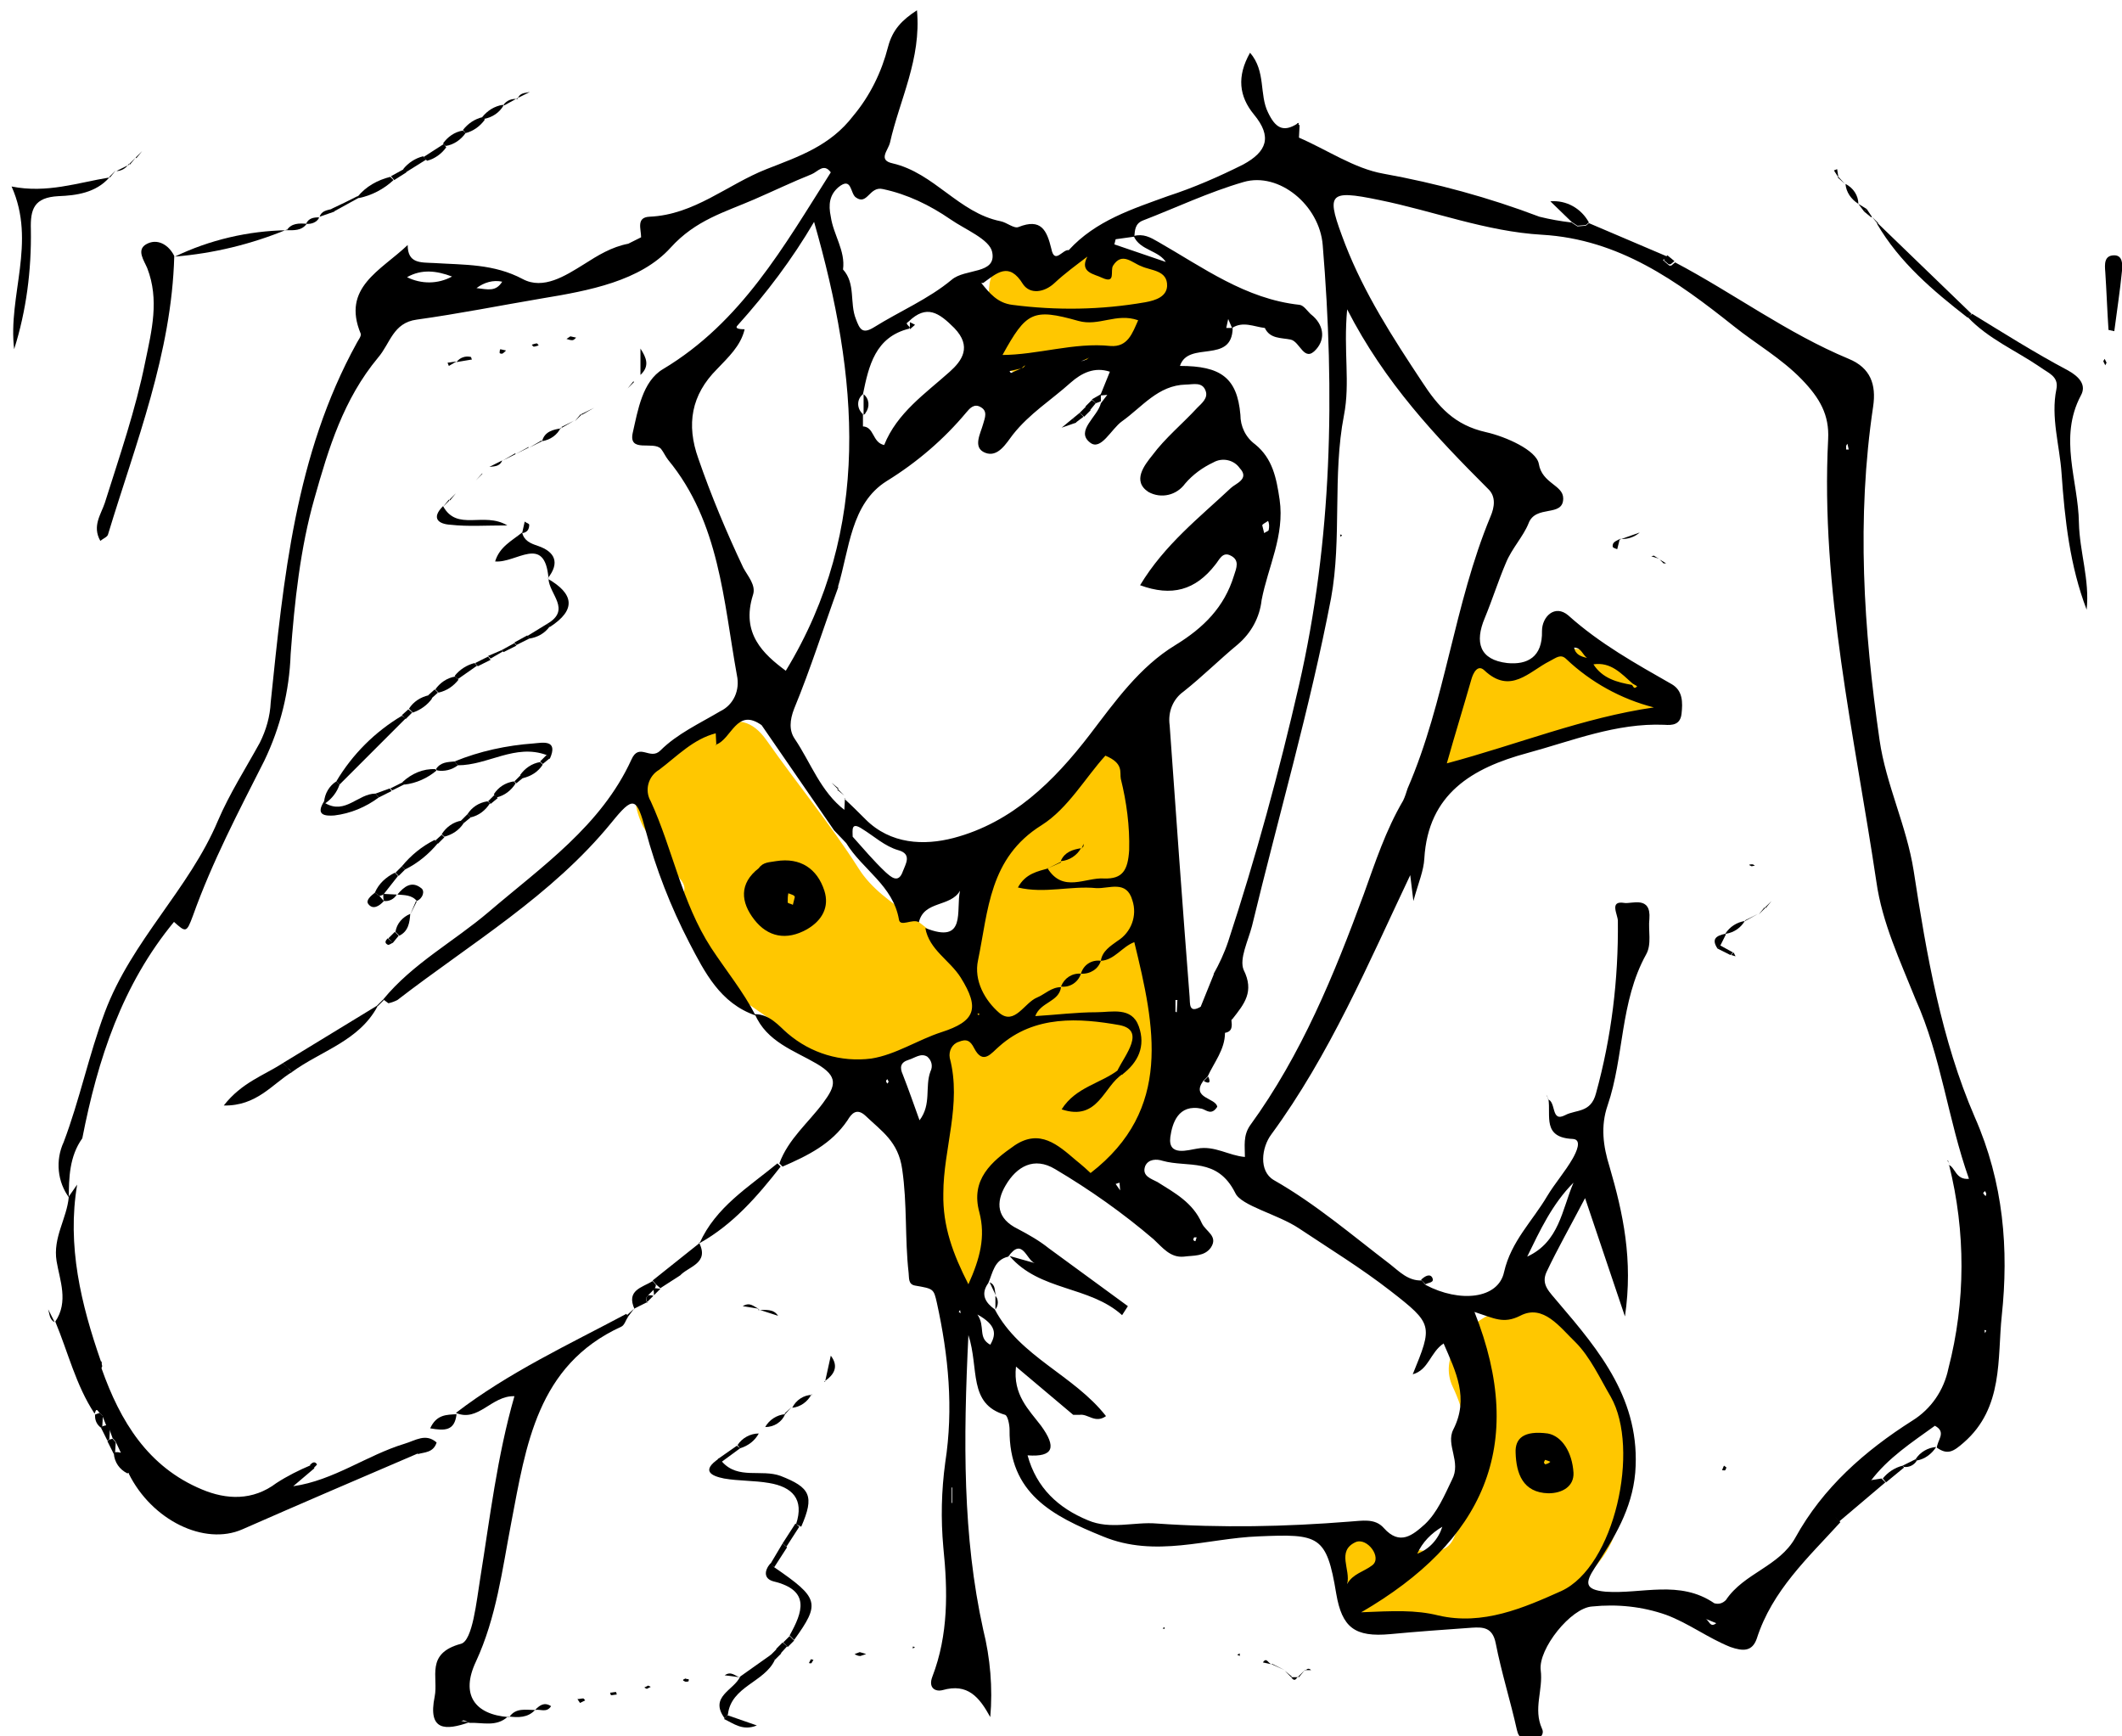 <svg id="Слой_1" xmlns="http://www.w3.org/2000/svg" viewBox="0 0 330 270"><style>.st0{fill:#ffc700}</style><path class="st0" d="M149.1 150.4c2.3-8.1 3.9-16.3 10.5-21.4 3.6-2.8 7.6-4.3 8.4-9.6.3-2 2.7-3.1 5-2.6s3.4 2.1 3.7 4.3c.1.3.1.7 0 1-2.1 14.7 3.6 28.6 3.4 43.2-.1 7.2-4.6 12.1-7.6 17.7-1.4 2.6-4.9 1.1-6.5-1-2.9-3.6-6.7-2.8-9.7-1.7-3.2 1.2-2.9 4.8-2.2 8.1.4 2.4.4 4.8.2 7.2-.2 2.7-1 5.2-4.3 5.3-3.1.1-4.6-1.9-5.3-4.6-1.1-4.1-1.2-8.5-.3-12.7 1.5-7.2 1.8-14.5 2.2-21.7-6 4.6-18.1 4.6-23.8-.9-4.3-4.2-10.5-6.3-13.5-12.1-1.7-3.2-4.9-5.8-3-10.1.6-1.4-.9-2.4-1.7-3.5-1.7-2.1-3.2-4.4-4.6-6.8-2.6-5.3-.9-9.5 4.5-11.8 2.3-1 4.6-2.2 6.8-3.5 3.2-1.8 5.7-1.2 7.9 1.9 4.7 6.7 9.9 13 14.3 19.9 4 6.4 12.3 8.2 15.6 15.4zm103.8 75.8c-.5 3.9-.7 7.8-1.6 11.6-1.6 7.3-14.2 16.1-22 14.8-3.7-.6-7 .3-10.5.7-3.8.5-6.9.2-7.4-4.6 0-.2 0-.3-.1-.5-1.6-2.2-4.7-4.1-2.2-7.4 2.5-3.3 5.6-.9 8.4-.3 1.7.4 3.3.6 5 .7 2.5 0 3.5-1 4.2-3.9 1.7-7.4 2.8-14.2-.8-21.7-2-4.3 1.3-9 5.8-11.2 4.5-2.2 10.5-1.7 13.1 2.2 3.8 6 8.2 11.9 8.1 19.6zm-81.3-170c-3.7-.1-7.3-1.3-11.3 1-2.8 1.7-6-.1-6.2-4.3-.1-1.7-.1-3.4-.2-5.1-.6-6 1-7.6 6.7-6.2 1.3.4 2.7.2 3.8-.6 4.5-2.6 9.3-.8 14-.7 2.6.1 4.2 2.9 4 5.7-.2 4.3-6.7 10.1-10.8 10.2zm56.2 63.6c-3.6-.1-5.3-3.1-3.7-6.3 1.1-1.9 1.9-3.9 2.4-6.1.7-4.1 2.6-6.3 7-4.1 1.3.6 2.8.4 3.9-.4 5-3.5 9.9-1.9 14.8 0 3.1 1.2 5.6 3.1 5.1 6.7-.4 3.3-3.5 2.9-6 3.3-7.3 1-14.9 1.4-21.2 6.1-.7.2-1.5.6-2.3.8z"/><path d="M59.6 155.4c4.6-5.6 11-9 16.4-13.6 8.3-7.1 17.5-13.4 22.2-23.7 1.2-2.7 2.9.2 4.5-1.4 2.6-2.6 6.1-4.2 9.3-6.1 2.1-1 3.1-3.3 2.6-5.6-2.1-11.6-2.7-23.8-10.7-33.5-.4-.5-.7-1.2-1.1-1.7-1.2-1.3-5.1.7-4.4-2.5.8-3.5 1.5-8 4.7-9.9 12.2-7.3 18.8-19.1 26.1-30.6-1.1-1.5-2-.1-3 .3-3 1.2-5.9 2.6-8.9 3.9-4.6 2-9.1 3.2-13 7.5-4.7 5.2-12.7 6.7-20 7.9-6.5 1.1-13 2.4-19.5 3.3-3.7.5-4.1 3.7-6 5.9-5.4 6.5-7.7 14.1-9.9 21.9-2.2 7.7-3.1 16.1-3.7 24.2-.2 5.8-1.6 11.4-4.1 16.6-4 7.9-8.1 15.7-11.1 24.1-1 2.7-1.1 2.6-3 .9l.2-.3-.1.3c-8.1 9.8-11.9 21.4-14.3 33.7-2 2.8-2.1 6.1-2.1 9.4l.1-.1c-1.9-2.5-2.2-5.9-.9-8.7 2.5-6.6 3.9-13.5 6.4-20.2 4.2-11.2 13.1-19.1 17.6-29.8 1.8-4.2 4.3-8.1 6.5-12.1 1-2 1.6-4.1 1.7-6.3 2-19.2 3.8-38.5 13.4-55.9.2-.4.7-1 .6-1.4-3-7.2 3.1-9.8 7.3-13.8 0 2.9 2 2.7 4.1 2.8 4.7.3 9.3.1 13.8 2.5 3.2 1.7 6.6-.5 9.5-2.3 2.2-1.4 4.3-2.7 6.9-3.2l2-1c0-1.3-.8-3.1 1.3-3.2 7-.3 12.1-5 18.2-7.4 5.1-2 9.9-3.6 13.5-8.3 2.6-3.1 4.4-6.8 5.4-10.7.7-2.7 2.2-4.2 4.5-5.7.7 7.6-2.7 13.9-4.2 20.6-.3 1.2-1.9 2.7.4 3.2 6.5 1.5 10.3 7.7 16.8 9 1 .2 2.1 1.2 2.8.9 3.5-1.4 4.4.5 5.1 3.4.5 2.5 1.8 0 2.7.2l.1.1-.1-.1c4.2-4.6 9.9-6.4 15.4-8.4 4-1.3 7.9-3 11.7-4.9 3.7-2 4.6-4.3 1.7-7.8-2.3-2.8-2.7-5.9-.6-9.6 2.5 2.9 1.4 6.5 2.8 9.3 1.1 2.3 2.3 3.2 4.6 1.7l.3.3-.1 2v-.1c4.4 1.9 8.6 4.8 13.1 5.6 8.3 1.5 16.4 3.7 24.3 6.7 1.6.4 3.3.7 5 .9l.9.6 1.3-.1.5-.4 12.2 5.2-.4.4-.3.1.3.3.7.6h.3l.6-.5c9.1 4.8 17.4 11 27 15 3.4 1.4 4.3 4 3.8 7.4-2.6 17.4-1.5 34.6 1 51.9 1 6.9 4.2 13.3 5.3 20.3 2 13 4.3 26.3 9.5 38.3 4.5 10.2 5.3 20.6 4.2 30.9-.7 6.6.3 14.3-5.9 19.7-1.6 1.4-2.5 2-4.2.8v.1c0-1.2 1.6-2.5-.3-3.5-3.6 2.6-7.3 5-10 8.6l.1-.1-1.1 1.1.1-.1-1.1 1.1.1-.1-.9.9-.3.3-.7.7-.4.4c-.2.1-.3.3-.5.4l-.7.8v.2l.7.8c-5 5.5-10.6 10.6-13 18.1-.7 2-2.1 2-4.1 1.3-3.5-1.4-6.5-3.7-10-5-3.7-1.3-7.6-1.7-11.5-1.3-3.3.2-8.4 6.6-8 9.9.4 3.1-1.2 6 .2 9.1.5 1-.6 1.9-1.8 1.8-1-.1-1.8-.2-2.1-1.6-1-4.5-2.4-8.9-3.3-13.5-.5-2.5-2-2.5-3.7-2.4-4.2.3-8.5.6-12.7 1-5.5.5-7.5-1-8.4-6.3-1.5-9.1-2.7-9.3-12.1-8.9-8 .3-16 3.4-24.2 0-7.9-3.2-14.6-6.7-14.5-16.6 0-.8-.3-2.2-.7-2.3-5.8-1.7-4-7.2-5.7-12.4-.8 16.4-.9 31.3 2.3 45.8 1.1 4.4 1.5 9.1 1.1 13.6-1.7-3.1-3.5-5.3-7.4-4.2-1.1.3-2.3-.3-1.6-2.1 2.5-6.5 2.4-13.3 1.7-20.1-.4-4.4-.3-8.8.3-13.2 1.3-8.4.5-16.6-1.3-24.8-.5-2.2-.5-2.2-3.4-2.7-1.1-.2-.9-1.2-1-2-.6-5.3-.2-10.7-1-16.1-.6-4.3-3.2-5.9-5.7-8.3-1.4-1.3-2.2-.3-2.8.7-2.5 3.7-6.2 5.5-10.1 7.2l-.5-.5c1.4-3.8 4.5-6.3 6.8-9.4 2-2.7 2.4-4.1-1-6.1s-7.8-3.4-9.6-7.7c2.3 0 3.7 1.8 5.1 3 3.6 3.1 8.3 4.5 13 3.9 3.8-.6 7.2-2.9 10.9-4.1 5.3-1.7 6-3.7 3-8.5-1.7-2.7-4.9-4.3-5.5-7.7 6.5 2.6 4.7-2.8 5.4-5.8-1.5 2.6-5.6 1.5-6.4 4.9-1-.6-2.9.8-3.1-.4-.9-5.3-5.7-7.8-8.2-11.9l1-1c1.7 1.9 3.3 3.8 5.1 5.5.8.7 2 1.9 2.7-.1.4-1.1 1.5-2.7-.7-3.3-2.1-.6-3.8-2.2-5.6-3.3-1.8-1.2-1.5.2-1.5 1.2l-1 1-2-2.1.1.1-11.3-16.4.2-.4-.1.5c-4-2.9-4.7 2.2-7.2 3l.1.1-.1-2 .1.1c-3.6.9-6.1 3.6-8.9 5.7-1.7 1-2.3 3.2-1.3 4.9 3.4 7.4 4.8 15.7 9.4 22.8 2.3 3.5 5 6.8 6.9 10.5-5.5-1.9-7.9-6.7-10.3-11.3-2.9-5.6-5.2-11.5-6.8-17.5-1.4-5.2-1.9-5.4-5.3-1.2-9.3 11.4-21.9 18.8-33.3 27.6-.4.2-.9.4-1.4.5l-.8-.6zm118.7-48l-1 1 1-1zM166 121.7l-1 1-1 1-1 1-1 1-.2.2.2-.2 1-1 1-1 1-1 1-1zm71.6 76.7l-.2.1.2-.1zM141.5 69.5l.2-.1-.2.1-.2.2.2-.2zm4.1-6.1l1-1 1-1 .2-.2-.2.2-1 1-1 1zm26.6-2l1-1 .2-.1-.1.1-1.1 1-1.1.1 1.5-3.7c-2.4-.8-4.4.2-6.1 1.7-3 2.7-6.4 4.8-9 8.1-1 1.3-2.3 3.6-4.3 2.8s-.7-3-.3-4.5c.3-1 .7-2-.4-2.6-1-.6-1.7.2-2.2.8-3.5 4.2-7.7 7.8-12.4 10.7-5.6 3.5-5.8 10.6-7.6 16.5l.1-.1c-2.3 6.3-4.3 12.7-6.9 19-.7 1.8-.8 3.4.1 4.7 2.5 3.7 4 8.2 7.8 11.1l-.1.1.1-2-.1.1c1.1 1 2.2 2.1 3.3 3.2 3.9 3.9 9.1 4.1 13.7 2.9 9.1-2.4 15.6-8.8 21.2-16.1 3.9-5.1 7.7-10.5 13.3-13.9 4.4-2.7 7.6-5.9 9.1-10.8.4-1.2.9-2.4-.5-3.1-1.3-.7-1.8.7-2.4 1.4-3.1 4-6.8 5-11.7 3.2 3.8-6.3 9.2-10.5 14.1-15.1.7-.7 3-1.4 1.4-3.1-.9-1.3-2.7-1.7-4.1-.9-1.7.8-3.2 1.9-4.4 3.3-1.3 1.8-3.7 2.4-5.7 1.3-2.6-1.7-.6-4.2.6-5.7 2-2.7 4.7-4.9 7-7.4.7-.7 1.7-1.5 1.3-2.6-.5-1.5-2-1-3.1-1-4.3.1-6.8 3.5-9.9 5.7-1.7 1.2-3.3 4.7-5 3.3-2.3-1.8 1.2-4 1.7-6.1l1-1.3zm39.9-12.3l-1-2c-.4-.5-.4-.5 0 0 .3.6.7 1.3 1 2zm-28.7-7.2l-2-1c-1.1-2-4.1-1.9-5.1-4.2 1.5-.4 2.6.2 3.8.9 7 4 13.6 8.9 22 9.8.7.1 1.2 1 1.9 1.6l-.2.1.1-.2c1.9 1.5 2.3 3.7.8 5.4-1.9 2.2-2.5-1.2-4-1.5-1.5-.3-3.2-.1-4-1.8l.1-.1-.1.1c-1.7-.2-3.4-1.1-5.1 0l-.6-1.4-.3 1.4h1c-.1 5.7-6.9 1.9-8.2 5.9 6.3 0 8.9 1.8 9.4 7.6 0 1.8.8 3.5 2.3 4.6 2.7 2.2 3.3 5.2 3.8 8.6.8 5.6-1.8 10.4-2.8 15.6-.3 2.7-1.6 5.1-3.7 6.9-2.9 2.4-5.5 5-8.4 7.3-1.7 1.2-2.5 3.2-2.2 5.3 1 14.1 2 28.1 3.1 42.2.1 1-.2 2.7 1.8 1.5l-.1.1 2.1-5.2-.1.1c.9-1.6 1.7-3.3 2.3-5.1 4.3-13.1 7.9-26.3 11-39.8 5.2-22.7 5.6-45.5 3.7-68.5-.5-6.2-6.8-11.4-12.3-9.8-5.5 1.6-10.5 4-15.7 6-1.2.5-1.2 1.5-1.3 2.5l-2.9.4-.2.8 8.2 2.8 1.9 1.1zm10.2 35.8l-.2-.2.2.2.4 1-.4-1zm-25.5-21.5l.9-.3c.1-.1.2-.2.4-.3l-1.3.6-.3.3.3-.3zm6.1 128.9l.1.2-.1-.2-.1-1.2-.6.2.7 1zm91 66.6c.6.2.7 1.5 1.7.7l-1.7-.7zM158.8 57.3l-1.8.4.2.3 1.6-.7c.1-.1.3-.1.4-.2.1-.1.2-.2.2-.3l-.6.5zm88 45l1 1c1.4 2.2 3.7 2.8 6 3.2.2.2.3.8.8.2l-.7-.4c-1.8-1.6-3.4-3.4-6.1-3l-1-1c-.7-.5-.9-1.6-2-1.6.2 1.1 1.1 1.4 2 1.6zm-85.9 94.1c-1.3-.5-1.9-4.1-4.1-1-2.2.5-2.4 2.5-3.1 4.1-1.3 1.8-.4 3.1 1 4.1 3.9 7.4 12.3 10.2 17.3 16.6-1.7 1.2-2.8-.4-4.1-.2h-1l-8.9-7.5c-.5 4.4 2 6.7 3.9 9.2 2.4 3.3 2 4.9-2.1 4.6 1.4 5.1 4.8 8.2 9.4 10.1 3.5 1.5 7.2.2 10.7.5 10 .7 20 .5 30-.3 1.8-.1 3.9-.6 5.3 1 2.5 2.8 4.5 1.1 6.4-.6 1.9-1.8 3-4.4 4.2-6.9 1.5-2.8-1-5.4.2-7.8 2.5-4.9.4-9-1.5-13.4-2.1 1.4-2.3 4.1-4.8 4.8 3.1-7.6 3.2-7.8-3.5-13-4.5-3.5-9.4-6.5-14.2-9.7-3.3-2.2-9-3.5-9.9-5.5-2.8-5.6-7.4-3.9-11.3-5-.9-.3-2.2-.3-2.7.8-.6 1.6 1 2 1.9 2.5 2.7 1.7 5.5 3.2 6.9 6.4.6 1.3 2.6 2 1.4 3.8-1 1.4-2.7 1.2-4.2 1.4-2.1.2-3.3-1.4-4.7-2.7-4.8-4.1-9.9-7.7-15.3-10.9-3.3-2-6-.4-7.7 2.5-1.6 2.7-1.4 5.2 1.9 6.8 1.7.9 3.3 1.8 4.8 3l12.3 9-.9 1.4c-5.1-4.6-12.8-3.7-17.5-9.2l3.9 1.1zm63.4 41c-1.7 1-3.1 2.4-3.9 4.2 1.9-.7 3.3-2.3 3.9-4.2l.2-.3-.2.3zm13.2-42c5-2.3 5.4-7.3 7.2-11.5-3.3 3.3-5.2 7.4-7.2 11.5zM155.7 55.2c5.7 0 11.3-2 17-1.4 2.7.2 3.4-2 4.3-4-3.4-1.2-6.1 1-9.3.1-7.1-2-8.1-1.4-11.8 5.3h-.2zM152.6 44l-.1-.2.1.2c1.3 1.6 2.5 3.1 4.8 3.4 6.9.9 13.8.8 20.7-.4 1.7-.3 3.3-.9 3.4-2.5.1-2.5-2.5-2.4-4-3.1-1.4-.5-3-2.3-4.4-.1-.5.8.5 2.9-1.7 1.9-1.2-.6-3.6-.8-2.3-3.3-1.7 1.3-3.5 2.6-5.1 4.1-1.6 1.5-3.8 1.8-4.9.2-2.2-3.6-4.1-1.7-6.2-.2h-.3zm-11.2 7.1c-5.3 1.3-6.3 5.8-7.2 10.2-.9.7-1 2-.2 2.9l.2.2v2l-.2.1.1-.2c1.9 0 1.5 2.5 3.4 2.9 2-5 6.4-8 10.2-11.4 1.9-1.7 3.5-3.9.7-6.8-2.4-2.4-4.3-3.7-7.1-1-.1.1-.3.2-.3.3.1.2.3.4.5.6l-.1.2zm-10.3-9.2c2 2.2 1 5.2 2 7.7.6 1.6 1 2.4 2.8 1.3 4-2.5 8.5-4.4 12.1-7.4 2.1-1.8 7-.8 6.3-4.3-.4-2-4.2-3.5-6.5-5.1-3.2-2.2-6.7-3.9-10.5-4.7-2.1-.5-2.4 2.6-4.2 1.3-.9-.6-.6-3.3-2.7-1.6-1.4 1.2-1.6 2.7-1.2 4.6.4 2.8 2.3 5.3 1.9 8.2zm31.8 93.1c2.4 3.9 5.9 1.4 8.8 1.6 2.9.1 3.7-1.3 3.9-4.4.1-3.7-.4-7.5-1.3-11.1-.2-1 .5-2.4-2.4-3.6-3.1 3.4-5.8 8.2-9.9 10.8-8.2 5.1-8.3 13.3-9.9 21-.7 3.2 1.1 6.3 3.3 8.2 2.4 2 3.9-1.6 5.9-2.4 1.2-.5 2.2-1.6 3.7-1.6-.3 2.3-3.2 2.3-4 4.5 3.3-.2 6.4-.6 9.5-.6 2.4 0 5.5-.9 6.6 2.2s-.1 5.6-2.6 7.5l-.7-.7c1.2-2.4 4.4-6.2.3-7-6.2-1.1-13.2-1.6-18.7 3.3-1.2 1-2.5 3-3.9.3-.6-1.2-1.2-1.5-2.4-1-1 .3-1.6 1.4-1.4 2.5 1.9 7.2-1 14.1-1 21.1-.1 5.1 1.5 9.4 3.9 14.1 1.8-4 2.7-7.4 1.7-11.2-1.4-5.1 1.9-7.9 5.5-10.4 3.9-2.6 6.7-.1 9.5 2.3 1 .8 2 1.7 2.3 2 12.8-9.9 10-22.8 6.8-35.9-1.9.7-3.1 2.8-5.2 2.9.2-1.5 1.5-2.3 2.6-3.1 2.1-1.3 3.1-3.9 2.3-6.3-.9-3.2-3.6-1.8-5.6-1.9-4-.4-8 .9-12.2-.1 1.2-2.2 3.1-2.5 4.8-3h-.2zm-47.1-83.8c-.6 2.6-2.6 4.4-4.3 6.2-4 4-4.8 8.6-2.9 13.9 2 5.8 4.4 11.5 7 17 .7 1.3 2 2.7 1.5 4.2-1.9 6 1.6 9.2 5.1 11.8 13.5-22.2 11.3-45.7 4.4-69.8-3.4 5.8-7.4 11.1-11.9 16.1-.6.6.7.6 1.3.6h-.2zm75.7 107.4l-.1-.1.1.1c.1.9.2 1.8-1 2 0 2.6-1.7 4.6-2.7 6.8l-.7.7c-1.9 2.7 2 2.6 2.2 4-.9 1.4-1.7.5-2.4.3-3.7-.8-4.6 2.3-4.9 4.4-.4 3.1 2.8 2 4.2 1.8 2.7-.5 4.9 1.1 7.4 1.3 0-1.7-.3-3.3.8-4.9 8-11 13.1-23.5 17.7-36 1.8-5 3.4-9.9 6.1-14.5.3-.6.5-1.3.7-1.9 5.9-13.6 7.2-28.6 12.9-42.3.6-1.4.9-3.1-.4-4.3-8.1-8.1-16-16.4-21.9-27.9-.6 6.5.5 11.4-.5 16.5-1.8 9.3-.3 19.1-2 28.4-3.3 17.2-8.2 34-12.3 51-.6 2.3-2 5.1-1.3 6.8 1.7 3.4.1 5.3-1.7 7.6l-.2.2zm49.1 12.3c1.5.3.5 3.7 2.8 2.5 1.7-.9 4-.3 4.8-3.4 2.4-8.7 3.5-17.7 3.4-26.8 0-1-1.4-3.2 1-2.8 1.1.2 4.2-1.2 3.9 2.5-.2 1.8.4 3.9-.5 5.5-4.1 7.4-3.4 15.9-6 23.5-1.1 3.2-.7 6.3.3 9.5 2.1 7.2 3.7 14.5 2.4 23.3l-6.2-18.4c-2.3 4.4-4.3 7.9-6 11.5-.9 2 .5 3.1 1.8 4.7 6.5 7.6 12.9 15.3 12 26.5-.5 5.7-3.3 10.2-6.3 14.8-1.5 2.3-1.6 3.4 1.7 3.7 5.6.4 11.5-1.9 16.9 1.8.7.2 1.3 0 1.8-.5 2.8-4.2 8.3-5.2 10.8-9.7 4.3-7.8 10.8-13.5 18.2-18.2 2.9-1.8 4.9-4.7 5.6-8.1 2.7-10.4 2.7-21.3.1-31.7h-.1c1.1.4 1.1 2.4 3.2 2.2-3.3-9.3-4.3-19-8.3-27.9-2.4-6-5.2-11.9-6.1-18.3-3.4-22.8-8.7-45.5-7.5-68.8.2-3.8-1.3-6.4-4.1-9.3-3.2-3.3-7.1-5.5-10.6-8.3-8.8-7-17.8-13.5-29.8-14.2-8.7-.5-16.9-3.7-25.3-5.4-8.2-1.7-8.3-1-5.3 6.9 3 7.7 7.4 14.5 11.9 21.3 2.6 4 5.1 6.8 10 7.9 3.1.7 7.8 2.8 8.2 4.9.5 3.1 3.8 3.3 3.8 5.4 0 3-4.3.9-5.4 3.9-.8 2-2.6 3.9-3.5 6.1-1.2 2.8-2.1 5.7-3.3 8.6-1.6 3.8-.8 6.5 3.5 7 3.1.3 5.5-.9 5.4-5 0-2.2 2-4.2 4.1-2.4 4.9 4.4 10.5 7.5 16.1 10.7 1.7 1 1.7 2.8 1.5 4.6-.2 1.7-1.4 1.8-2.7 1.7-7.5-.3-14.3 2.5-21.3 4.4-8.5 2.3-15.4 6.3-16 16.4-.1 1.9-.9 3.7-1.7 6.6l-.5-4.1.4-.5-.4.6c-6.5 13.7-12.5 27.9-21.6 40.3-1.5 2-2 5.7.4 7.1 6.5 3.7 12.2 8.6 18.1 13.1 1.4 1.1 2.8 2.6 4.9 2.5l.6.7c5.3 2.8 11.3 2.2 12.2-2 1.1-4.8 4.4-7.9 6.7-11.8 1.2-2 2.8-3.8 4-5.9.5-.9 1.5-2.9 0-3-4.8-.2-3.4-3.6-3.8-6.2h-.2zM229.3 204c8.3 20.9 1.3 35.7-17.6 46.7 4.9-.2 8.4-.4 12 .5 6.9 1.6 13.3-1.2 19.1-3.8 8.3-3.8 12.3-22.1 7.7-30.2-1.7-2.9-3.2-6.2-5.5-8.5-2.4-2.3-5-6-8.6-4.1-2.6 1.3-4 .4-7.1-.6zm-4.3-85.3c11.2-3 21.2-7.1 32.2-8.7-5.1-1.3-9.8-3.9-13.6-7.5-.9-.9-1.6-.2-2.6.3-3.2 1.6-6.1 5.3-10.2 1.4-1-.9-1.7.4-2 1.5-1.2 4.2-2.5 8.4-3.8 13zm-82 55.5c1.9-2.5.8-5.2 1.7-7.6.4-.8.2-1.7-.5-2.3-1-.6-1.9.2-2.9.5-1.3.4-1.4 1.2-.9 2.3.9 2.3 1.7 4.6 2.6 7.1zm66.5 72.1c.9-1.6 2.6-1.9 3.9-2.9 1.6-1.2-.8-4.4-2.6-3.6-3 1.4-.7 4.3-1.3 6.5zM63.3 43.1c2.2 1.1 4.8 1.1 7-.1-2.4-.9-4.7-1.2-7 .1zM152 204.4c1.3 1.9 0 3.6 2 4.7 1-1.7.9-3.1-2-4.7zm-4 29.3h.1v-2.4h-.1v2.4zM197.2 81c-.4.3-.9.5-.9.7l.3 1.2c.2-.2.7-.3.7-.5.1-.5.1-1-.1-1.4zM74.1 44.8c1.8.2 3 .6 4-1-1.4-.3-2.8.1-4 1zm109 110.7h-.3v1.8s.1.1.2.1l.1-1.9zm104.4-85.6l-.2-.9c-.1.1-.2.3-.2.4v.5h.4zm21.4 115.7l-.2-.4-.3.3c.1.2.2.3.4.5l.1-.4zm-170.7-17.4l-.2-.4c-.1.1-.2.2-.2.3 0 .1.1.3.2.4l.2-.3zm11.2 36l-.1-.5-.2.3.3.2zm36.3-11.8c0 .1-.2.3-.1.4 0 .1.2.2.3.2l.2-.6h-.4zm123 14.9l.2-.4-.3-.1.1.5zM152 157.6l.2.3.1-.3h-.3z"/><path d="M19.8 229.1c-1.2-.6-2-1.7-2.1-3.1l.2-.2c.3 0 .6 0 .9.1l.1.1-.1-.1-.8-1.7-.5-.6-.5-1.4-.5-.6-.6-1.5-.5-.5c-.6-.9-.5.2-.8.3l.1-.1c-2.9-4.4-4.1-9.5-6.1-14.3 2.1-3.1.7-6.4.2-9.4-.6-3.7 1.6-6.6 1.9-10l-.1.1 1.4-2c-1.6 9.5.6 18.6 3.7 27.5h.1v1.1c2.9 8.2 7.2 15.3 15.6 18.8 3.8 1.6 7.9 1.8 11.6-1 1.7-1.1 3.5-2 5.4-2.8l.5.5-3.3 2.8c6.3-.9 11.4-4.8 17.3-6.6 1.7-.5 3.3-1.7 5-.2-.5 1.6-1.9 1.5-2.9 1.8l-.1-.2.1.1c-9.1 3.9-18.2 7.8-27.3 11.8-5.9 2.6-14.1-1.4-17.7-8.7l.1-.1-.3.1zm77.9-24.4c-.4.6-.6 1.4-1.1 1.6-13.1 6-14.8 18.5-17.1 30.5-1.4 7.3-2.3 14.7-5.5 21.6-2.4 5.1-.2 8.2 5.1 8.6l-.1-.1c-1.8 1.7-4 .9-6 1-.3-.2-.6-.3-.9-.4-.1 0-.2.1-.4.1l1.3.2c-3.7 1.3-6.5 1.4-5.4-4 .6-3-1.5-6.7 4.1-8.2 1.8-.5 2.4-6.6 3-10.3 1.5-9.3 2.6-18.8 5.3-28.2-3.6-.1-5.6 4.1-9.1 2.6 8.2-6.3 17.5-10.6 26.5-15.4l.3.4zM27.1 39.8c-.4 15.2-6 29.1-10.3 43.3-.1.4-.7.6-1.2 1-1.3-2.3.1-4.1.7-5.9 2.3-7.3 4.8-14.5 6.3-22 1-4.8 2.2-9.6.3-14.5-.5-1.2-1.7-2.8-.2-3.7 1.7-1 3.5 0 4.4 1.8zm279.6 9c4.9 3 9.8 6.1 14.9 8.8 1.8 1 2.9 2.3 2 3.9-3.5 6.6-.4 13.2-.3 19.8.1 4.5 1.7 8.9 1.2 13.5-2.6-6.8-3.4-14-3.9-21.2-.3-4.4-1.7-8.7-.8-13.1.4-2-1.3-2.5-2.5-3.4-3.8-2.6-8.1-4.4-11.3-7.8l.7-.5zM17 27.6c-2.1 2.4-5.2 2.8-7.9 2.9-3.8.2-4.4 2-4.3 5.2.1 6.3-.7 12.6-2.6 18.6-1-8.3 3.5-16.6-.4-25.3 5.5 1.1 10.3-.6 15.2-1.4zm91.8 165.7c2.5-5.6 7.6-8.7 12.1-12.4l.5.5c-3.6 4.6-7.4 9-12.6 11.9zm-64.8-28l14.6-8.9.1.1c-2.9 5.4-8.8 6.9-13.3 10.2v.1c-.2-.3-.4-.6-.7-.7l-.7-.8zm79.8 71.7c1.3-3.9-.6-5.8-4.2-6.4-2.3-.4-4.7-.3-7-.7-2-.4-3.6-1.2-.8-3.1l.5.5c2.5 2.8 6.1 1.1 9.1 2.2 4.6 1.8 5.3 3.1 3.2 7.9l-.8-.4z"/><path d="M306 49.4c-5.4-4.2-10.6-8.6-14.1-14.6l.1-.1 14.6 14.1-.6.6zm21.9 1.9c-.2-3-.3-6-.5-9-.1-1.2-.2-2.6 1.4-2.6 1.3 0 1.3 1.4 1.2 2.4-.3 3.1-.8 6.3-1.2 9.4l-.9-.2zM45.4 166.7c-3.1 1.9-5.5 5.3-10.6 5.2 2.8-3.6 6.3-4.7 9.2-6.6l.7.7.7.7zm35.8-83.9c.3 1.3 1.3 1.7 2.5 2.1 2.6.9 3.4 2.6 1.5 5h.1c-.6-6.9-5-2.3-8.3-2.6.7-2.3 2.6-3.2 4.2-4.5zm-54-42.9c5.4-2.6 11.4-4 17.4-4.1v-.1C39 38 33.2 39.4 27.2 39.9zm35.9 71.8L52.8 122l-.5-.5c2.5-4.2 6-7.7 10.2-10.2l.6.4zm57.3 132c7 4.8 7.2 5.6 3.1 11.3l-.7-.7c2-3.6 3.3-7-2.5-8.4-1.5-.4-1.5-1.6-.5-2.8l.6.6zm-11.7-50.5c1.7 3.3-1.7 3.7-3 5.2l.1-.1-3.1 2 .1.1-.8-.7-.5-.6 7.4-5.9h-.2zM85 117.4c-4.9-1.8-9.1 1.6-13.8 1.6l-.5-.6c3.9-1.6 8.1-2.5 12.3-2.8 1.3-.1 3.9-.7 2.5 2.4l-.5-.6zm35.5 140.7c-1.6 3.5-6.8 4.1-7.3 8.5l-.5.6c-2.5-3.4 1.5-4.4 2.4-6.5l4.8-3.4.6.8zM68.9 78.7c2.2 4 6.3.8 10 3-3.5 0-6.1.2-8.8-.1-1.9-.1-3.1-1-1.2-2.9zm224.3 151.8l-7.2 6.1-.7-.8v-.2l.7-.8c.2-.1.3-.3.5-.4l.4-.4.7-.7.3-.3.9-.9-.1.1 1.1-1.1-.1.1 1.1-1.1-.1.1 1.9-.3.6.6zM50.6 124.9c3.1 1.8 5.1-1.5 7.8-1.5l.5.6c-2 1.5-4.4 2.5-6.9 2.8-1.4.1-3 0-1.6-2.2l.2.3zM85.2 90c4 2.3 4.5 4.8.3 7.5l-.4-.5c3.8-2.2.3-4.6.2-7h-.1zm159.2-55.5l-3.3-3.2c2.5-.2 4.8 1.1 6 3.3l-.5.4-1.3.1-.9-.6zM71 219.9c-.3 2.6-1.8 2.6-4.1 2.2 1-2.2 2.6-2.1 4.1-2.2zm-8.5-85.2c1.4-1.7 3.1-3.1 5.1-4.1l.5.5c-1.4 1.7-3.1 3.1-5.1 4.1l-.5-.5zm38.1 67.8l-2 1 .1.1c-1.4-3 1.2-3.4 2.8-4.4l.5.6c0 .2-.1.4-.2.6l-.2.2-.8.8-.3.4c0 .3 0 .6.2.8l-.1-.1zm-38.8-63.4c1-1.2 2.2-2.2 3.7-1 .6.4.3 1.6-.7 2l.1.1c-.8-1.1-2.1-1-3.1-1.1z"/><path d="M113.1 266.7l4.6 1.6c-2.2.9-3.6-.3-5.1-1l.5-.6zM61.2 28c-1.5 1.4-3.4 2.4-5.4 2.8l-.2-.2c1.3-1.6 3.1-2.6 5.1-3.1l.5.5zm1.4 93.6c1.4-1.3 3.2-2.1 5.1-2l.2.2c-1.4 1.2-3.2 2-5 2.2l-.3-.4zm72.1 135.6l-.9.3c-.3 0-.6-.1-.9-.3.3-.1.5-.2.8-.3.4.1.7.2 1 .3zm-46-204.9l.9.2c-.2.2-.4.4-.6.4-.3 0-.6-.1-.9-.2l.6-.4zm-24.9 89.8c-.1 1.4-.3 2.7-1.7 3.4l-.6-.6c.2-1.3 1.1-2.3 2.3-2.8zm-5.5-3.3c.6-1.4 1.7-2.4 3.1-3.1l.5.5-2.2 2.8-.1.1c-.2.1-.4.2-.6.2l-.7-.5zm70.9 72c1.3 1.7.5 3-1 4l.1.1.9-4.1zm-6.8 29.8l-2 3.1-.6-.5 1.9-3.2.7.6z"/><path d="M121.7 240l2-3.1.6.5-2 3.1-.6-.5zM83.8 53.7c-.3.1-.6.2-.8.2-.1 0-.2-.2-.3-.3.3-.1.6-.2.8-.2.1 0 .2.3.3.3zm-2.9 66.8c.7-1 1.8-1.8 3.1-2l.4.4c-.7 1.1-1.8 1.8-3.1 2.1l-.4-.5zm-2.2-66c-.2.2-.4.4-.6.5-.1 0-.3 0-.4-.1 0-.2 0-.4.1-.6l.9.2zm20.9 3.8v-4.1c.9 1.4 1.5 2.7 0 4.1zm228-1.9l-.2.4-.3-.6c0-.1.1-.2.2-.4l.3.6zM71 56.3c.5-.7 1.4-1 2.2-.8.1 0 .1.3.2.4l-2.4.4zm225.1 171.9l-2.8 2.3-.5-.6c.8-1 1.9-1.7 3.1-2l.2.3zm5-3.2c-.7 1.1-1.8 1.9-3 2.1l-.2-.2c.7-1.1 1.9-1.8 3.2-1.9zm-186 .2l-3 2.2-.5-.5 3-2.1.5.4zm-.4-.5c.7-1.1 2-1.8 3.3-1.8-.6 1.1-1.6 1.9-2.9 2.3l-.4-.5zm-64.3-100c.1-1.3.8-2.5 1.9-3.2l.5.5c-.4 1.2-1.2 2.2-2.2 2.9l-.2-.2zm56.7 136.4v.3c-.1.1-.3.1-.5.1-.5-.2-.5-.3 0-.5.2.1.3.1.5.1zM76.8 123.5c.7-1.1 1.8-1.8 3.1-2l.3.3c-.7 1.1-1.7 1.9-3 2.2l-.4-.5zm45.3 96.4c-.5 1.2-1.7 2-3.1 2 .6-1.1 1.8-1.9 3.1-2zm1.1-1c.6-1.2 1.8-2 3.1-2l-.1-.1c-.6 1.2-1.8 2-3 2.1zM84.3 68.6c.4-1.5 1.7-1.8 3-2l-.1-.1c-.5 1.1-1.6 1.9-2.9 2.1zm-8.1 56.3c-.7 1.1-1.7 1.9-3 2.2l-.5-.5c.7-1.1 1.8-1.8 3.1-2l.4.3zm-16.5 15.2c-.7.8-1.7 1.4-2.4.5-.5-.6.4-1.3 1-1.8l.7.5.7.8zm21.5-57.2l.4-1.8c.2.2.7.3.7.5 0 .7-.3 1.2-1.1 1.3zm-13.5 24.3c.7-1 1.8-1.8 3.1-2l.5.5c-.8 1-1.8 1.7-3.1 2l-.5-.5zm7.3-89c.8-1 1.9-1.7 3.2-1.9l.1.1c-.6 1.1-1.8 1.9-3.1 2.1l-.2-.3zm8.2 247.7c-1.1 1.2-2.6 1.2-4.1 1l.1.1c1-1.5 2.6-1.1 4-1.1z"/><path d="M72 20.2c.8-1 1.8-1.7 3.1-2l.3.4c-.7 1-1.8 1.8-3 2.1l-.4-.5zm11.2 245.7c.7-.7 1.4-1.3 2.5-.6-.7 1.1-1.7.4-2.5.6zm34.8-62.4l-2.5-.4c1.2-.7 1.7.1 2.5.4zm-27.8 61.3l-.4-.6c.3 0 .6-.1.9-.1.1 0 .2.2.3.3l-.8.4z"/><path d="M68.9 22.3c.7-1 1.8-1.8 3.1-2l.4.4c-.7 1-1.8 1.8-3.1 2l-.4-.4zm27 241.2c-.3 0-.6.1-.9.1 0-.1-.1-.2-.1-.4.3 0 .6-.1.9-.1.1.2.1.3.1.4zM63.6 110.2c.7-1.1 1.8-1.8 3.1-2.1l.5.5c-.7 1-1.8 1.8-3 2.2l-.6-.6zm2.3-85.8l3.1-2 .4.5c-.7 1-1.8 1.8-3 2.1l-.5-.6zm19.6 73c-.8 1.1-1.9 1.7-3.2 1.9l-.3-.4 3.1-1.9.4.4z"/><path d="M66.3 24.8l-3.2 2-.4-.5c.8-1 1.9-1.7 3.1-2l.5.5zm34.5 237.3l.4.2-.6.3c-.1 0-.2-.1-.4-.2l.6-.3zm14.2-1.3l-2.3-.3c1-.7 1.6.1 2.3.3zM289 31.7c-1.1-.7-1.9-1.8-2-3.1 1.2.6 2 1.8 2 3.1zM126.1 258l.4.1c-.1.2-.2.3-.3.5-.1.1-.3 0-.4 0l.3-.6zm-54-130c-.7 1.1-1.8 1.8-3 2.1l-.4-.4c.7-1.1 1.8-1.9 3.1-2.1l.3.4zm-1.4-22.9c.8-1 1.9-1.7 3.1-2l.4.4-3 2.1-.5-.5zm215.2-77.5l-.7-1.1.5-.2.2 1.3zM121 204.6l-3.1-1v.1c1.2 0 2.4-.2 3.1.9zM71 56.2l-1.2.7-.2-.5 1.4-.2zm110.1 197.1l-.3-.1.3-.2v.3zM67.8 119.6c.7-1.1 1.8-1.1 2.9-1.2l.5.6c-.9.7-2.1 1-3.2.8l-.2-.2zM44.6 35.8c.7-1.1 1.9-1.1 3.1-1-.8 1.1-2 1-3.1 1zm97.3 220.5l.1-.3.3.2-.4.1zm55.9 2.5l-1.4-.3c.6-.9.8.2 1.4.3zM82.4 14.3l-2 1 .1.1c.3-1 1.1-.9 1.9-1.1z"/><path d="M78.3 16.3c.5-.7 1.3-1 2.2-.9l-.1-.1-2 1.1-.1-.1zM63 121.9l-2 1-.3-.3 2-1 .3.3zM18.1 26.6l2-1-.1-.1c-.4.7-1.2 1.1-1.9 1.1zm42.7.8l2-1.1.4.5-1.9 1.2-.5-.6zm.1 95.6l-2 1-.5-.6 2.2-.8.3.4zm-5-92.3l-2 1.1-.3-.3 2-1 .3.2zm-2 1.1l-2 1.1-.4-.4 2.1-1 .3.3z"/><path d="M49.7 33.7c.3-.9 1.1-1 1.9-1.2l.4.4-2.3.8zm-2.1 1.1c.4-.9 1.2-1 2-1v.1c-.3.6-1.1 1-2 .9zm16.2 107.4l1-2-.1-.1-.9 2.1zm-2.1-3.1c-.4.7-1.2 1.1-2 1-.1-.3-.1-.7-.1-1l.1-.1 2 .1zm35.8-78.8l-2 1 2-1zm-5.1 3.1l-2 1 .1.1 1.9-1.1zM7.5 203.6l1 2c-.8-.4-.8-1.3-1-2zm113.5 1l.7.2-.7-.2zm8.3 6.1l-1-2 1 2zm-40-145.3l-2 1 .1.1 1.9-1.1zM15.7 222c-.7-.5-1-1.3-.9-2.1l-.1.1c.2-.1.5-.2.8-.3l.5.5-.1 1.7-.2.1z"/><path d="M16.7 224l-1-2 .2-.2c.2-.1.4-.1.7-.2l.5.6-.1 1.6-.3.2zM82.3 69.6l2-1-.1-.1-1.9 1.1zm-2.1 1l2-1v-.1l-2 1.1zm-2 1l2-1-.1-.1-1.9 1.1zM17.7 226.1l-1-2 .2-.2c.2-.1.4-.1.6-.2l.5.6-.1 1.5-.2.3zM78.1 71.6c-.4 1-1.3.9-2 1l2-1zM48.2 227.8c.3-.3.7-.7 1.1-.1 0 .1-.4.4-.6.7l-.5-.6zm249.9-.7c-.4.7-1.2 1.1-2 1l-.2-.2 2-1 .2.2zM74 74.6l-2 1 2-1zm114.6 181.1l-.4-.2.4.2zm-.1 0l.8.2-.8-.2zm4.3 1.4v.4l-.4-.2.4-.2zm7 2.6l-2-1v.1l2 .9zM82.3 99.3l-2 1-.3-.4 2-1.1.3.5zm-4.3 1.8l2-1.1.3.4-2 1-.3-.3z"/><path d="M75.9 102l2.1-.9.2.2-1.9 1.1-.4-.4zm-2 1.1l2-1 .4.5-2 1-.4-.5zm127.8-83.9l.3-.1-.1.3-.2-.2zM22.1 23.5l-1 1 .1.1.9-1.1zm-1 1l-1 1 .1.1.9-1.1zm-3.1 2l-1 1 .1.1.9-1.1zm268.9 2.1l-1-1.1-.1.1 1.1 1zm3 4.3l-.9-1.2 1.3.8-.4.4z"/><path d="M290.3 32.5l.8 1.2-.1.1-1.1-.9.4-.4zm.8 1.2l1 1-.1.1-.9-1.1zm-31.8 6l1.1.9-.6.5h-.3l-.7-.6.1-.4.4-.4zM98.6 59.3l1-1-1 1zm-1 1.1l1-1-.1-.1-.9 1.1zm-8.2 5.1l1-1-.1-.1-.9 1.1zm-14.3 8.1l1-1-1 1zM74 74.7l1-1v-.1l-1 1.1zm-3 2l1-1-1 1zm-.1 0l-1 1 .1.1.9-1.1zm-2 2.1l1-1-.1-.1-.9 1.1zm-7.8 67.8c-.3.1-.6.4-.8.3-.6-.3-.3-.7 0-1l.8.7zm.9-1.1l-.9 1.1-.7-.7 1-1 .6.6zm-.5-9.8l1-1 .5.5-1 1-.5-.5zm11.7-8.6l-1.1.9-.4-.4 1-1 .5.5zm29.5 73.3l-1 1v.1c0-.3 0-.7-.1-1l.2-.2.9.1zm-1.1 1.1l-1 1 .1.1c-.1-.3-.2-.5-.2-.8l.3-.4c.3 0 .6 0 .8.1zm-94 2l-.4-.1.4.1zm91 0l-.9 1.2-.2-.2 1.1-1zm-22.7-78.9l1-1 .5.5-1.1.9-.4-.4zm-17.3 31.8l1-1 .1.1-1 1-.1-.1zm-42.9 55.3c.1.2.1.5.2.7 0 .1-.1.2-.2.3v-1zm112.5 3l-1 1 1-1zm-2 2.2l1-1-1 1zm-3.1 1.9l-1 1.1-.1-.1 1.1-1zm-4 3.2l-1 1 1-1zM81.4 120.9l-1.1.9-.3-.3 1-1 .4.4zm-13.7 9.8l1-.9.4.4-1 1-.4-.5zm17.8-12.8l-1.1.9-.4-.4 1-1 .5.5zm36.3 137.5l1-1 .7.7-1 1-.7-.7z"/><path d="M120.7 256.4l1-1 .7.6-1 1.1-.7-.7z"/><path d="M121.5 257.1l-1 1-.7-.7 1-1 .7.7zM64.1 110.8l-1 1-.6-.6 1-.9.6.5zm139.8 148.9h-1l.1.1c.3-.4.6-.4.9-.1zm-4.1.1l1 1 .1-.1-1.1-.9zm3.1-.1l-1 1 .1.1.9-1.1zm1 .1zm-3.1 1h1.1l-.1-.1c-.3.6-.6.7-1 .1zM66.6 108.1l1-.9.5.5-1 .9-.5-.5zm185.3-24.3l-.4 1.6c-.2-.1-.7-.2-.7-.4-.1-.8.7-.9 1.1-1.2zm20.5 50.9l-.4-.2c.1-.1.3-.1.5-.1.1 0 .3.1.4.2l-.5.1zm-4.1 10.5c.7-1.1 1.8-1.8 3.1-2v-.1c-.6 1.1-1.7 1.9-3 2.1h-.1zM255 82.8c-.8.7-1.9 1.1-3.1 1v.1l3.1-1.1zm3.1 4.1l-1.3-.4c.1 0 .3-.1.4-.1.3.2.6.4.9.5zm0 .1l1 .6h-.4l-.6-.6zm10.4 141.2c-.1.1-.1.3-.2.4-.1.1-.3 0-.5 0l.3-.7.4.3zM221 199c.5-.5 1.3-1 1.7-.4.5.9-.6.8-1 1.1l-.7-.7zm46.1-51.5c-1-1.5-.2-2 1.2-2.3l.1.1-.9 1.8-.4.4z"/><path d="M273.4 142.1l-2 1v.1l2-1.1zm-5.9 4.9l2 1.1-.4.4-2-1 .4-.5zm-26.7 23.8l-.4-.6c.1.1.1.2.2.2 0 .2.1.3.2.4zm62.4 10.2l-.4-.6c.1.1.2.1.2.2 0 .2.1.3.2.4zM255 82.8l.6-.4-.6.4zm8.2 10.3l1 1-1-1zm12.3 47l-1 1 .1.1.9-1.1zm0 0zm-2 2.1l1-1-.1-.1-.9 1.1zm-3.9 5.9l.3.6-.7-.2.4-.4zM165.1 66.5l1.7-1.4.6.6-2.3.8zm6.1-5.2v1.1c-.2.1-.5.2-.8.3l-.6-.6 1.4-.8z"/><path d="M170.4 62.7l-.9 1.1-.7-.6 1-1 .6.5z"/><path d="M167.9 64.2l1-1 .7.6-1 1-.7-.6z"/><path d="M166.8 65.1l1.1-.9.6.6-1.2.9-.5-.6zm-35.5 58.6l-1-1-.1.1 1.1.9zm-2-2l1 1 .1-.1-1.1-.9zm0 0zm25.6 79.8l-1-2.1c1 .4.7 1.3 1 2.1zm-.1 2.1v-2.1c.5.5.5 1.5 0 2.1zm53.7-120.1l-.1-.4.3.1-.2.3zm-20.6 83.9c.4.9.2 1.2-.7.7l.7-.7zm-1.3-10.9zm2-5.2zM118 135c.7-1 1.7-.9 2.7-1.1 3.8-.6 6.4 1.2 7.5 4.6.8 2.5-.3 4.6-2.7 6-3.2 1.8-6.1 1.2-8.2-1.5s-2.4-5.6.7-8l.2.1-.2-.1zm4.6 3.9c-.1.4-.1.9-.1 1.4 0 .2.5.2.8.4l.3-1.2c0-.3-.5-.4-1-.6zm-11.8-23.4l-.2.2.2-.2zm31.7 27.6l1.1 1.1-1.1-1.1zm98.2 79.8c2.2.4 3.8 2.9 4 6.1.1 2.1-1.7 3.2-3.9 3.2-4-.1-5-3.1-5.1-6.3-.1-2.2 1.2-3.5 5-3zm.4 4.4c-.2-.1-.5-.2-.8-.3-.1.1-.1.2-.2.4 0 .1.2.3.2.3.4-.1.6-.2.8-.4zM174.6 167c-3 1.9-3.8 7.4-9.5 5.5 2.2-3.5 6.1-4 8.9-6.2l.6.7zm-6.5-15.6c.4-1.4 1.7-2.2 3.1-2-.4 1.3-1.7 2.1-3.1 2zm-3.1 2c.5-1.3 1.7-2.1 3.1-2-.4 1.3-1.7 2.2-3.1 2zm3.1-21.5c-.6 1.1-1.8 1.9-3.1 2v-.1c.6-1.3 1.8-1.7 3.1-1.9zM163 135l2-1v.1l-2 .9zm5.2-3l.3-.8v.4c-.1.1-.2.2-.3.4zm-33.9-67.5v-3.2c.9.7 1 2 .3 2.9 0 .1-.1.2-.3.3zm7.2-13.3v-1.1l.8.4-.8.7z"/></svg>